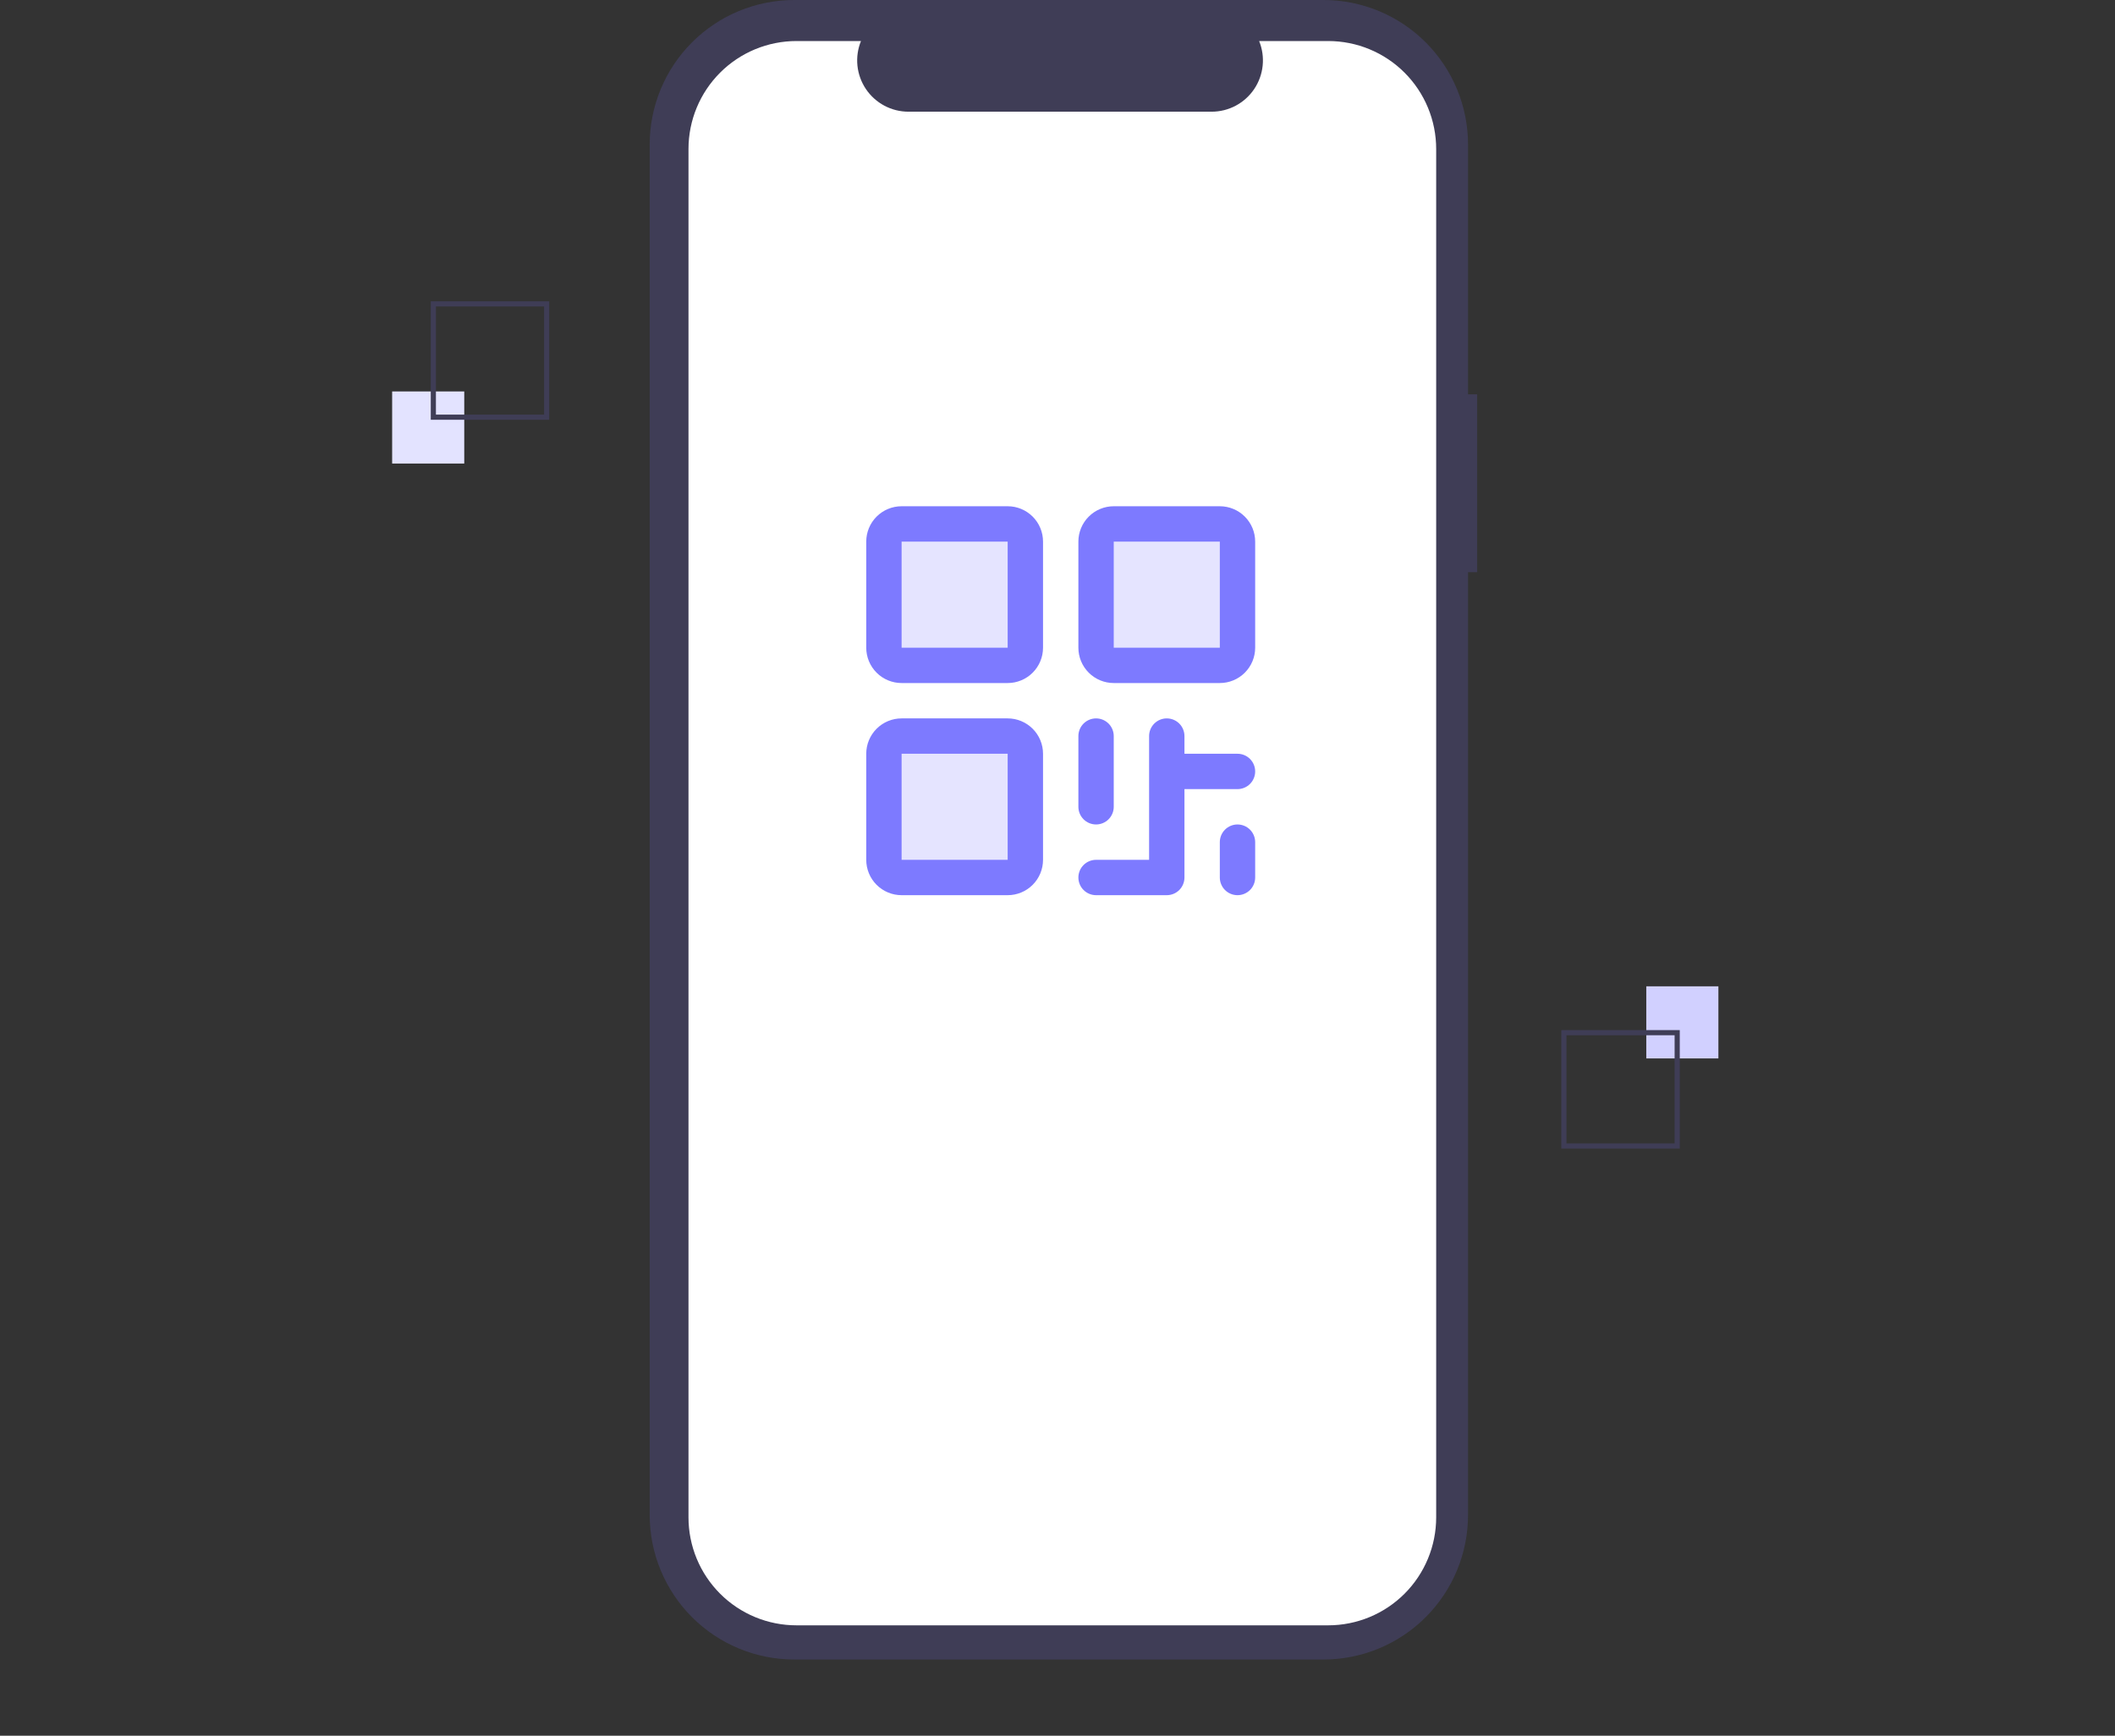 <svg width="329" height="270" viewBox="0 0 329 270" fill="none" xmlns="http://www.w3.org/2000/svg">
<rect x="0" y="0" width="329" height="270" fill="#333333" stroke="none"/>
<g clip-path="url(#clip0_698_1814)">
<path d="M229.78 61.345H228.362V22.489C228.362 16.524 225.993 10.804 221.775 6.587C217.558 2.369 211.837 -0 205.873 -0H123.551C120.597 -0 117.673 0.581 114.944 1.712C112.216 2.842 109.737 4.498 107.648 6.587C105.56 8.675 103.904 11.154 102.773 13.883C101.643 16.611 101.062 19.535 101.062 22.489V235.657C101.062 238.611 101.643 241.535 102.773 244.264C103.904 246.992 105.56 249.471 107.648 251.56C109.737 253.648 112.216 255.304 114.944 256.435C117.673 257.565 120.597 258.146 123.55 258.146H205.873C208.826 258.146 211.75 257.565 214.479 256.435C217.207 255.304 219.687 253.648 221.775 251.56C223.863 249.471 225.52 246.992 226.65 244.264C227.78 241.535 228.362 238.611 228.362 235.657V89.004H229.78V61.345Z" fill="#3F3D56"/>
<path d="M206.611 6.383H195.865C196.359 7.594 196.548 8.909 196.414 10.21C196.281 11.512 195.829 12.761 195.1 13.847C194.37 14.933 193.384 15.822 192.229 16.438C191.075 17.053 189.786 17.375 188.478 17.375H141.316C140.008 17.375 138.719 17.053 137.565 16.438C136.41 15.822 135.424 14.933 134.694 13.847C133.965 12.761 133.513 11.512 133.379 10.21C133.246 8.909 133.435 7.594 133.929 6.383H123.892C119.438 6.383 115.166 8.152 112.017 11.302C108.867 14.451 107.098 18.723 107.098 23.177V236.033C107.098 238.238 107.532 240.422 108.376 242.46C109.22 244.498 110.457 246.349 112.017 247.908C113.576 249.468 115.428 250.705 117.465 251.549C119.503 252.393 121.687 252.827 123.892 252.827H206.611C211.065 252.828 215.337 251.058 218.486 247.909C221.636 244.759 223.405 240.487 223.406 236.033V23.177C223.406 20.972 222.971 18.788 222.127 16.75C221.283 14.713 220.046 12.861 218.487 11.302C216.927 9.742 215.076 8.505 213.038 7.661C211 6.817 208.816 6.383 206.611 6.383Z" fill="white"/>
<path opacity="0.2" d="M156.749 81.5H140.249C138.73 81.5 137.499 82.731 137.499 84.25V100.75C137.499 102.269 138.73 103.5 140.249 103.5H156.749C158.268 103.5 159.499 102.269 159.499 100.75V84.25C159.499 82.731 158.268 81.5 156.749 81.5Z" fill="#7D7AFF"/>
<path opacity="0.2" d="M156.749 114.5H140.249C138.73 114.5 137.499 115.731 137.499 117.25V133.75C137.499 135.269 138.73 136.5 140.249 136.5H156.749C158.268 136.5 159.499 135.269 159.499 133.75V117.25C159.499 115.731 158.268 114.5 156.749 114.5Z" fill="#7D7AFF"/>
<path opacity="0.2" d="M189.749 81.5H173.249C171.73 81.5 170.499 82.731 170.499 84.25V100.75C170.499 102.269 171.73 103.5 173.249 103.5H189.749C191.268 103.5 192.499 102.269 192.499 100.75V84.25C192.499 82.731 191.268 81.5 189.749 81.5Z" fill="#7D7AFF"/>
<path d="M156.749 78.75H140.249C138.79 78.75 137.391 79.329 136.36 80.361C135.328 81.392 134.749 82.791 134.749 84.25V100.75C134.749 102.209 135.328 103.608 136.36 104.639C137.391 105.671 138.79 106.25 140.249 106.25H156.749C158.208 106.25 159.607 105.671 160.638 104.639C161.67 103.608 162.249 102.209 162.249 100.75V84.25C162.249 82.791 161.67 81.392 160.638 80.361C159.607 79.329 158.208 78.75 156.749 78.75ZM156.749 100.75H140.249V84.25H156.749V100.75ZM156.749 111.75H140.249C138.79 111.75 137.391 112.329 136.36 113.361C135.328 114.392 134.749 115.791 134.749 117.25V133.75C134.749 135.209 135.328 136.608 136.36 137.639C137.391 138.671 138.79 139.25 140.249 139.25H156.749C158.208 139.25 159.607 138.671 160.638 137.639C161.67 136.608 162.249 135.209 162.249 133.75V117.25C162.249 115.791 161.67 114.392 160.638 113.361C159.607 112.329 158.208 111.75 156.749 111.75ZM156.749 133.75H140.249V117.25H156.749V133.75ZM189.749 78.75H173.249C171.79 78.75 170.391 79.329 169.36 80.361C168.328 81.392 167.749 82.791 167.749 84.25V100.75C167.749 102.209 168.328 103.608 169.36 104.639C170.391 105.671 171.79 106.25 173.249 106.25H189.749C191.208 106.25 192.607 105.671 193.638 104.639C194.67 103.608 195.249 102.209 195.249 100.75V84.25C195.249 82.791 194.67 81.392 193.638 80.361C192.607 79.329 191.208 78.75 189.749 78.75ZM189.749 100.75H173.249V84.25H189.749V100.75ZM170.499 128.25C171.228 128.25 171.928 127.96 172.444 127.445C172.959 126.929 173.249 126.229 173.249 125.5V114.5C173.249 113.771 172.959 113.071 172.444 112.555C171.928 112.04 171.228 111.75 170.499 111.75C169.77 111.75 169.07 112.04 168.554 112.555C168.039 113.071 167.749 113.771 167.749 114.5V125.5C167.749 126.229 168.039 126.929 168.554 127.445C169.07 127.96 169.77 128.25 170.499 128.25Z" fill="#7D7AFF"/>
<path d="M192.499 117.25H184.249V114.5C184.249 113.771 183.959 113.071 183.444 112.555C182.928 112.04 182.228 111.75 181.499 111.75C180.77 111.75 180.07 112.04 179.554 112.555C179.039 113.071 178.749 113.771 178.749 114.5V133.75H170.499C169.77 133.75 169.07 134.04 168.554 134.555C168.039 135.071 167.749 135.771 167.749 136.5C167.749 137.229 168.039 137.929 168.554 138.445C169.07 138.96 169.77 139.25 170.499 139.25H181.499C182.228 139.25 182.928 138.96 183.444 138.445C183.959 137.929 184.249 137.229 184.249 136.5V122.75H192.499C193.228 122.75 193.928 122.46 194.444 121.945C194.959 121.429 195.249 120.729 195.249 120C195.249 119.271 194.959 118.571 194.444 118.055C193.928 117.54 193.228 117.25 192.499 117.25ZM192.499 128.25C191.77 128.25 191.07 128.54 190.554 129.055C190.039 129.571 189.749 130.271 189.749 131V136.5C189.749 137.229 190.039 137.929 190.554 138.445C191.07 138.96 191.77 139.25 192.499 139.25C193.228 139.25 193.928 138.96 194.444 138.445C194.959 137.929 195.249 137.229 195.249 136.5V131C195.249 130.271 194.959 129.571 194.444 129.055C193.928 128.54 193.228 128.25 192.499 128.25Z" fill="#7D7AFF"/>
<path d="M267.306 153.427H256.09V164.644H267.306V153.427Z" fill="#D1D0FF"/>
<path d="M242.87 160.237H261.297V178.664H242.87V160.237ZM260.496 161.038H243.671V177.863H260.496V161.038Z" fill="#3F3D56"/>
<path d="M72.217 60.89H61V72.106H72.217V60.89Z" fill="#E3E3FF"/>
<path d="M85.436 65.296H67.009V46.869H85.436V65.296ZM67.81 64.495H84.635V47.67H67.81V64.495Z" fill="#3F3D56"/>
</g>
<defs>
<clipPath id="clip0_698_1814">
<rect width="329" height="270" fill="white"/>
</clipPath>
</defs>
</svg>
